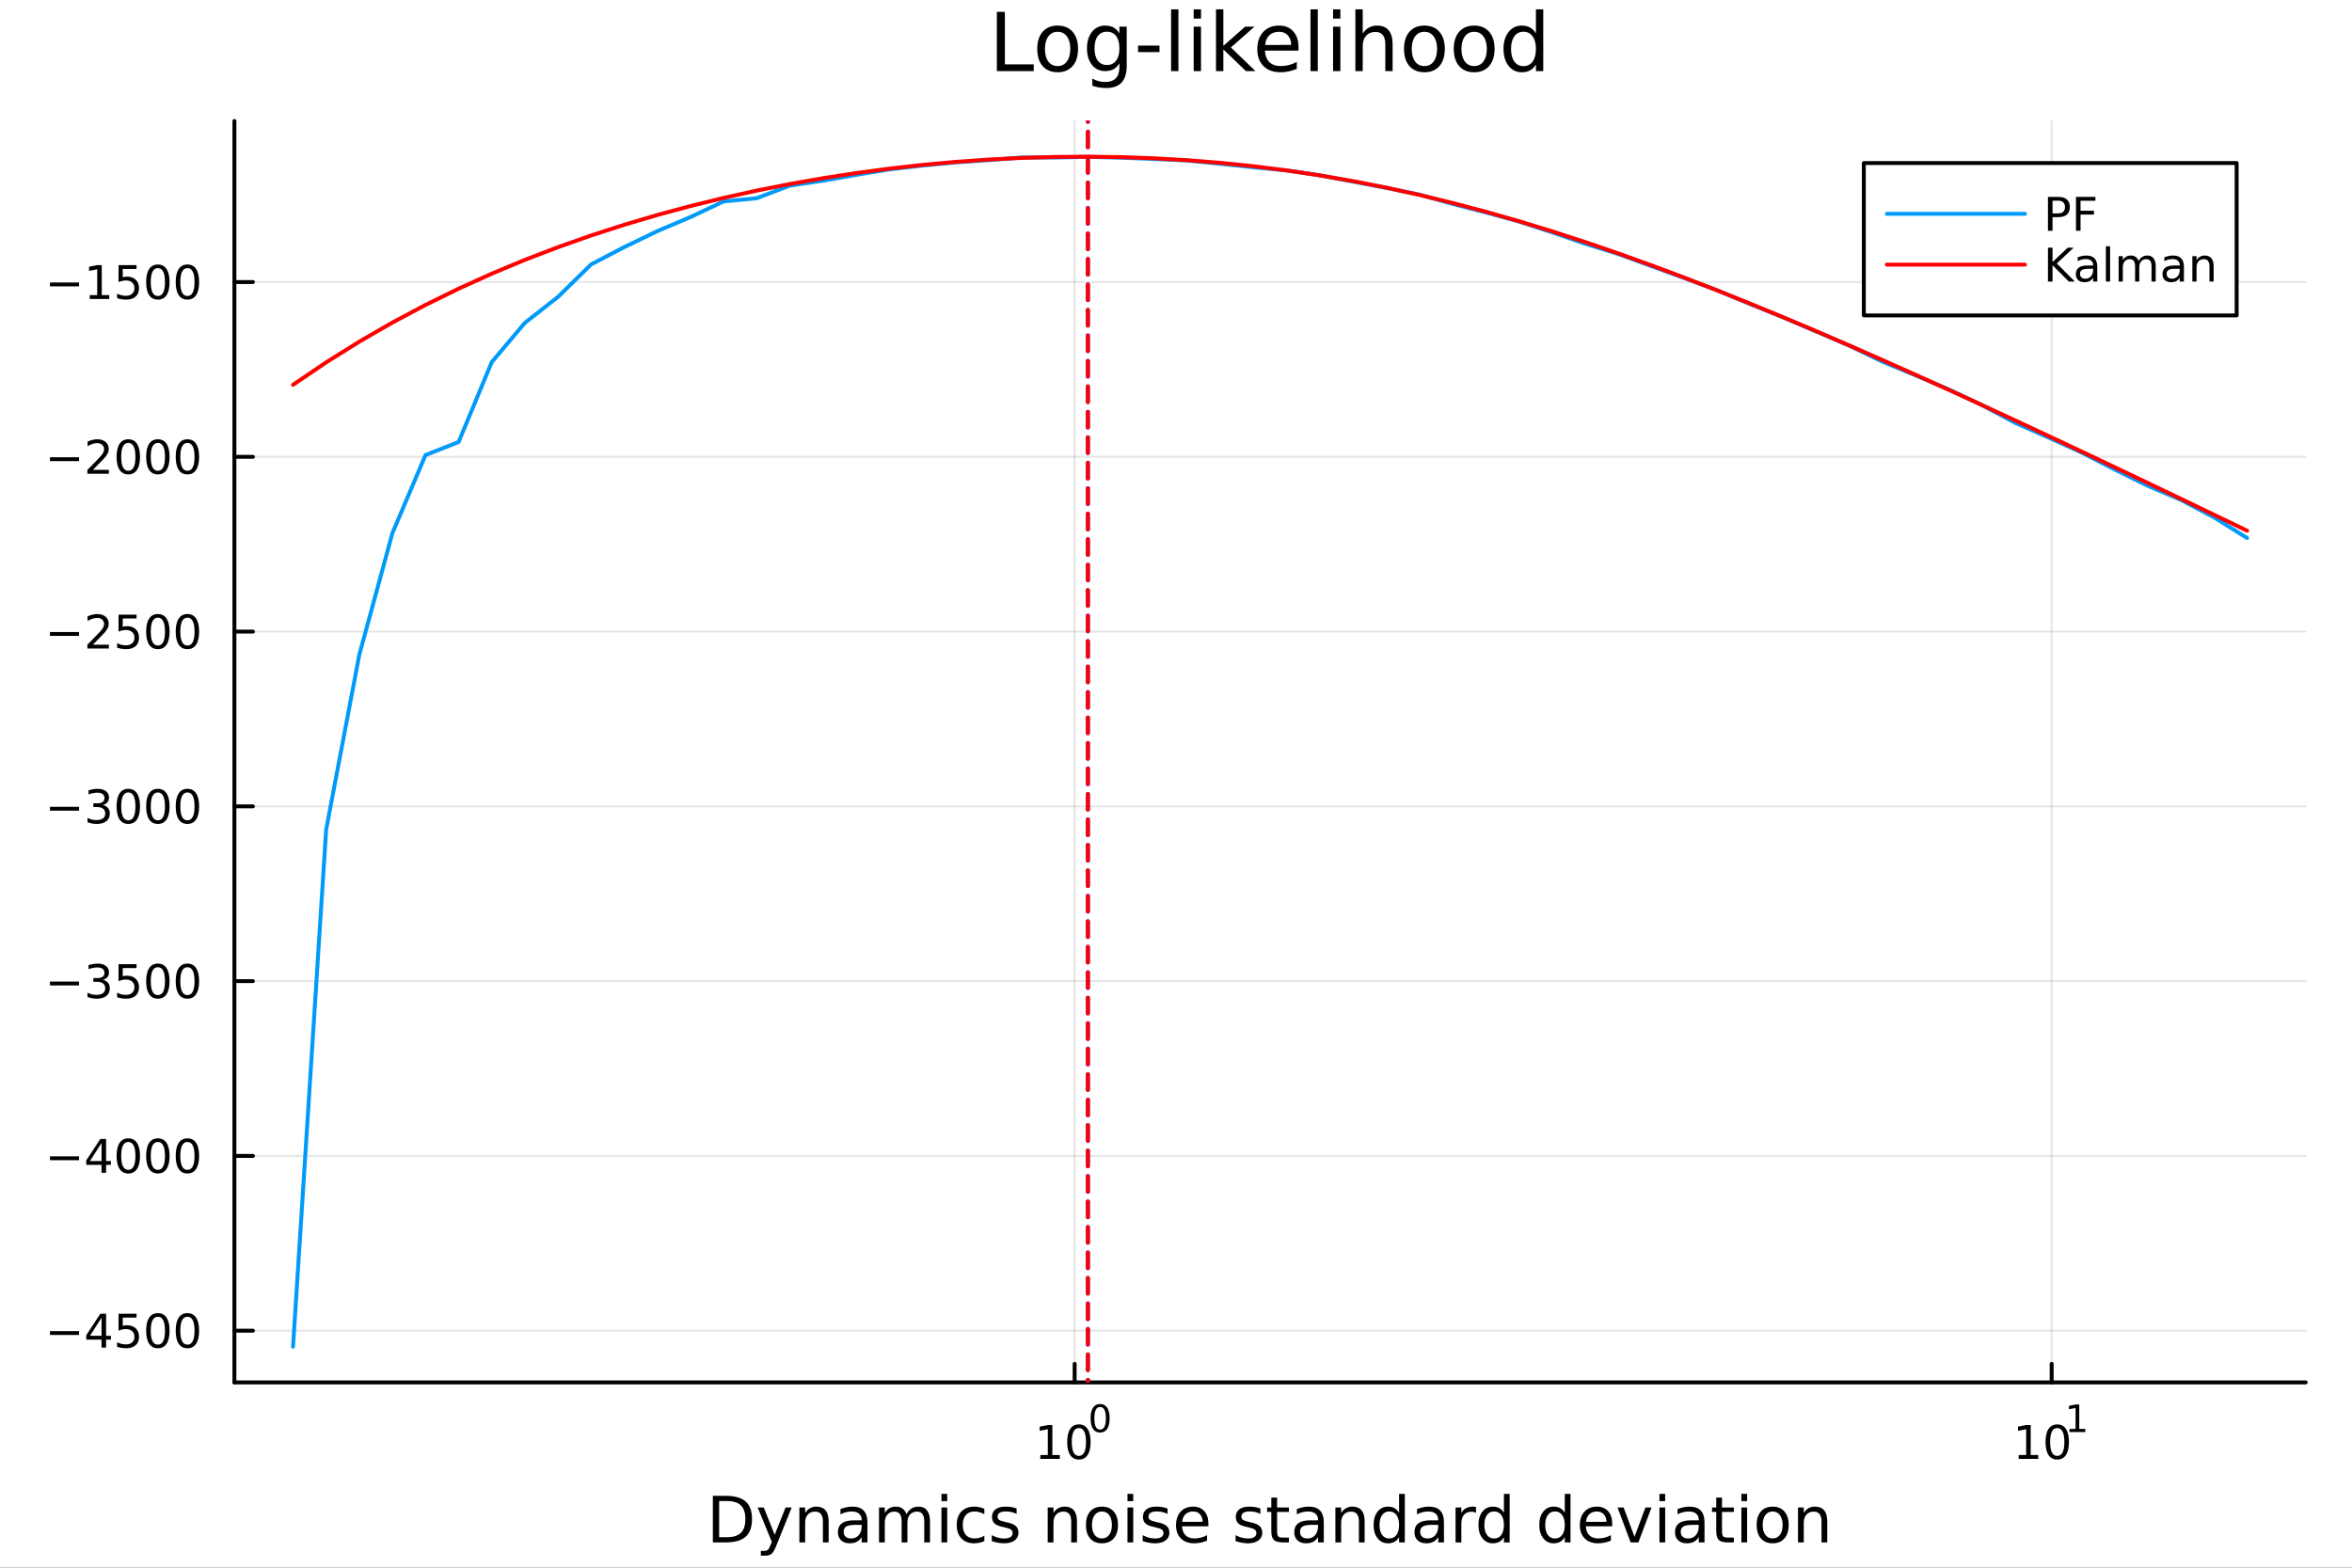 <?xml version="1.0" encoding="utf-8"?>
<svg xmlns="http://www.w3.org/2000/svg" xmlns:xlink="http://www.w3.org/1999/xlink" width="600" height="400" viewBox="0 0 2400 1600">
<rect x="0" y="0" width="2400" height="1600" fill="#333333" stroke="none"/>
<defs>
  <clipPath id="clip780">
    <rect x="0" y="0" width="2400" height="1600"/>
  </clipPath>
</defs>
<path clip-path="url(#clip780)" d="M0 1600 L2400 1600 L2400 0 L0 0  Z" fill="#ffffff" fill-rule="evenodd" fill-opacity="1"/>
<defs>
  <clipPath id="clip781">
    <rect x="480" y="0" width="1681" height="1600"/>
  </clipPath>
</defs>
<path clip-path="url(#clip780)" d="M239.19 1410.9 L2352.76 1410.9 L2352.76 123.472 L239.19 123.472  Z" fill="#ffffff" fill-rule="evenodd" fill-opacity="1"/>
<defs>
  <clipPath id="clip782">
    <rect x="239" y="123" width="2115" height="1288"/>
  </clipPath>
</defs>
<polyline clip-path="url(#clip782)" style="stroke:#000000; stroke-linecap:round; stroke-linejoin:round; stroke-width:2; stroke-opacity:0.1; fill:none" points="1096.58,1410.9 1096.58,123.472 "/>
<polyline clip-path="url(#clip782)" style="stroke:#000000; stroke-linecap:round; stroke-linejoin:round; stroke-width:2; stroke-opacity:0.1; fill:none" points="2093.55,1410.9 2093.55,123.472 "/>
<polyline clip-path="url(#clip782)" style="stroke:#000000; stroke-linecap:round; stroke-linejoin:round; stroke-width:2; stroke-opacity:0.1; fill:none" points="239.19,1358.1 2352.76,1358.1 "/>
<polyline clip-path="url(#clip782)" style="stroke:#000000; stroke-linecap:round; stroke-linejoin:round; stroke-width:2; stroke-opacity:0.1; fill:none" points="239.19,1179.73 2352.76,1179.73 "/>
<polyline clip-path="url(#clip782)" style="stroke:#000000; stroke-linecap:round; stroke-linejoin:round; stroke-width:2; stroke-opacity:0.1; fill:none" points="239.19,1001.35 2352.76,1001.35 "/>
<polyline clip-path="url(#clip782)" style="stroke:#000000; stroke-linecap:round; stroke-linejoin:round; stroke-width:2; stroke-opacity:0.1; fill:none" points="239.19,822.98 2352.76,822.98 "/>
<polyline clip-path="url(#clip782)" style="stroke:#000000; stroke-linecap:round; stroke-linejoin:round; stroke-width:2; stroke-opacity:0.1; fill:none" points="239.19,644.607 2352.76,644.607 "/>
<polyline clip-path="url(#clip782)" style="stroke:#000000; stroke-linecap:round; stroke-linejoin:round; stroke-width:2; stroke-opacity:0.1; fill:none" points="239.19,466.235 2352.76,466.235 "/>
<polyline clip-path="url(#clip782)" style="stroke:#000000; stroke-linecap:round; stroke-linejoin:round; stroke-width:2; stroke-opacity:0.1; fill:none" points="239.19,287.862 2352.76,287.862 "/>
<polyline clip-path="url(#clip780)" style="stroke:#000000; stroke-linecap:round; stroke-linejoin:round; stroke-width:4; stroke-opacity:1; fill:none" points="239.19,1410.9 2352.76,1410.9 "/>
<polyline clip-path="url(#clip780)" style="stroke:#000000; stroke-linecap:round; stroke-linejoin:round; stroke-width:4; stroke-opacity:1; fill:none" points="1096.58,1410.9 1096.58,1392 "/>
<polyline clip-path="url(#clip780)" style="stroke:#000000; stroke-linecap:round; stroke-linejoin:round; stroke-width:4; stroke-opacity:1; fill:none" points="2093.55,1410.9 2093.55,1392 "/>
<path clip-path="url(#clip780)" d="M1061.56 1485.02 L1069.2 1485.02 L1069.2 1458.66 L1060.89 1460.32 L1060.89 1456.06 L1069.16 1454.4 L1073.83 1454.4 L1073.83 1485.02 L1081.47 1485.02 L1081.47 1488.96 L1061.56 1488.96 L1061.56 1485.02 Z" fill="#000000" fill-rule="nonzero" fill-opacity="1" /><path clip-path="url(#clip780)" d="M1100.91 1457.48 Q1097.3 1457.48 1095.47 1461.04 Q1093.67 1464.58 1093.67 1471.71 Q1093.67 1478.82 1095.47 1482.38 Q1097.3 1485.92 1100.91 1485.92 Q1104.55 1485.92 1106.35 1482.38 Q1108.18 1478.82 1108.18 1471.71 Q1108.18 1464.58 1106.35 1461.04 Q1104.55 1457.48 1100.91 1457.48 M1100.91 1453.77 Q1106.72 1453.77 1109.78 1458.38 Q1112.86 1462.96 1112.86 1471.71 Q1112.86 1480.44 1109.78 1485.04 Q1106.72 1489.63 1100.91 1489.63 Q1095.1 1489.63 1092.03 1485.04 Q1088.97 1480.44 1088.97 1471.71 Q1088.97 1462.96 1092.03 1458.38 Q1095.1 1453.77 1100.91 1453.77 Z" fill="#000000" fill-rule="nonzero" fill-opacity="1" /><path clip-path="url(#clip780)" d="M1122.56 1435.97 Q1119.63 1435.97 1118.14 1438.86 Q1116.68 1441.74 1116.68 1447.53 Q1116.68 1453.31 1118.14 1456.2 Q1119.63 1459.08 1122.56 1459.08 Q1125.52 1459.08 1126.98 1456.2 Q1128.47 1453.31 1128.47 1447.53 Q1128.47 1441.74 1126.98 1438.86 Q1125.52 1435.97 1122.56 1435.97 M1122.56 1432.96 Q1127.28 1432.96 1129.77 1436.7 Q1132.27 1440.43 1132.27 1447.53 Q1132.27 1454.62 1129.77 1458.37 Q1127.28 1462.09 1122.56 1462.09 Q1117.84 1462.09 1115.34 1458.37 Q1112.86 1454.62 1112.86 1447.53 Q1112.86 1440.43 1115.34 1436.7 Q1117.84 1432.96 1122.56 1432.96 Z" fill="#000000" fill-rule="nonzero" fill-opacity="1" /><path clip-path="url(#clip780)" d="M2059.87 1485.02 L2067.51 1485.02 L2067.51 1458.66 L2059.2 1460.32 L2059.2 1456.06 L2067.47 1454.4 L2072.14 1454.4 L2072.14 1485.02 L2079.78 1485.02 L2079.78 1488.96 L2059.87 1488.96 L2059.87 1485.02 Z" fill="#000000" fill-rule="nonzero" fill-opacity="1" /><path clip-path="url(#clip780)" d="M2099.22 1457.48 Q2095.61 1457.48 2093.78 1461.04 Q2091.98 1464.58 2091.98 1471.71 Q2091.98 1478.82 2093.78 1482.38 Q2095.61 1485.92 2099.22 1485.92 Q2102.86 1485.92 2104.66 1482.38 Q2106.49 1478.82 2106.49 1471.71 Q2106.49 1464.58 2104.66 1461.04 Q2102.86 1457.48 2099.22 1457.48 M2099.22 1453.77 Q2105.03 1453.77 2108.09 1458.38 Q2111.17 1462.96 2111.17 1471.71 Q2111.17 1480.44 2108.09 1485.04 Q2105.03 1489.63 2099.22 1489.63 Q2093.41 1489.63 2090.34 1485.04 Q2087.28 1480.44 2087.28 1471.71 Q2087.28 1462.96 2090.34 1458.38 Q2093.41 1453.77 2099.22 1453.77 Z" fill="#000000" fill-rule="nonzero" fill-opacity="1" /><path clip-path="url(#clip780)" d="M2111.71 1458.35 L2117.92 1458.35 L2117.92 1436.93 L2111.17 1438.28 L2111.17 1434.82 L2117.88 1433.47 L2121.68 1433.47 L2121.68 1458.35 L2127.89 1458.35 L2127.89 1461.55 L2111.71 1461.55 L2111.71 1458.35 Z" fill="#000000" fill-rule="nonzero" fill-opacity="1" /><path clip-path="url(#clip780)" d="M733.834 1531.95 L733.834 1568.9 L741.6 1568.9 Q751.435 1568.9 755.986 1564.45 Q760.569 1559.99 760.569 1550.38 Q760.569 1540.83 755.986 1536.4 Q751.435 1531.95 741.6 1531.95 L733.834 1531.95 M727.404 1526.67 L740.613 1526.67 Q754.427 1526.67 760.888 1532.43 Q767.349 1538.16 767.349 1550.38 Q767.349 1562.66 760.856 1568.42 Q754.363 1574.19 740.613 1574.19 L727.404 1574.19 L727.404 1526.67 Z" fill="#000000" fill-rule="nonzero" fill-opacity="1" /><path clip-path="url(#clip780)" d="M792.175 1577.5 Q789.693 1583.86 787.337 1585.8 Q784.982 1587.74 781.035 1587.74 L776.356 1587.74 L776.356 1582.84 L779.794 1582.84 Q782.213 1582.84 783.55 1581.7 Q784.886 1580.55 786.51 1576.29 L787.56 1573.61 L773.142 1538.54 L779.348 1538.54 L790.488 1566.42 L801.628 1538.54 L807.835 1538.54 L792.175 1577.5 Z" fill="#000000" fill-rule="nonzero" fill-opacity="1" /><path clip-path="url(#clip780)" d="M845.552 1552.67 L845.552 1574.19 L839.695 1574.19 L839.695 1552.86 Q839.695 1547.8 837.722 1545.29 Q835.748 1542.77 831.802 1542.77 Q827.059 1542.77 824.322 1545.79 Q821.585 1548.82 821.585 1554.04 L821.585 1574.19 L815.696 1574.19 L815.696 1538.54 L821.585 1538.54 L821.585 1544.08 Q823.685 1540.86 826.518 1539.27 Q829.383 1537.68 833.107 1537.68 Q839.25 1537.68 842.401 1541.5 Q845.552 1545.29 845.552 1552.67 Z" fill="#000000" fill-rule="nonzero" fill-opacity="1" /><path clip-path="url(#clip780)" d="M873.433 1556.27 Q866.336 1556.27 863.598 1557.89 Q860.861 1559.51 860.861 1563.43 Q860.861 1566.55 862.898 1568.39 Q864.967 1570.21 868.5 1570.21 Q873.37 1570.21 876.298 1566.77 Q879.258 1563.3 879.258 1557.57 L879.258 1556.27 L873.433 1556.27 M885.115 1553.85 L885.115 1574.19 L879.258 1574.19 L879.258 1568.77 Q877.253 1572.02 874.261 1573.58 Q871.269 1575.11 866.94 1575.11 Q861.466 1575.11 858.219 1572.05 Q855.005 1568.97 855.005 1563.81 Q855.005 1557.79 859.015 1554.74 Q863.057 1551.68 871.046 1551.68 L879.258 1551.68 L879.258 1551.11 Q879.258 1547.07 876.584 1544.87 Q873.943 1542.64 869.137 1542.64 Q866.081 1542.64 863.185 1543.38 Q860.288 1544.11 857.615 1545.57 L857.615 1540.16 Q860.829 1538.92 863.853 1538.31 Q866.877 1537.68 869.741 1537.68 Q877.476 1537.68 881.295 1541.69 Q885.115 1545.7 885.115 1553.85 Z" fill="#000000" fill-rule="nonzero" fill-opacity="1" /><path clip-path="url(#clip780)" d="M924.932 1545.38 Q927.128 1541.43 930.184 1539.56 Q933.239 1537.68 937.377 1537.68 Q942.947 1537.68 945.971 1541.59 Q948.994 1545.48 948.994 1552.67 L948.994 1574.19 L943.106 1574.19 L943.106 1552.86 Q943.106 1547.74 941.292 1545.25 Q939.478 1542.77 935.754 1542.77 Q931.202 1542.77 928.56 1545.79 Q925.919 1548.82 925.919 1554.04 L925.919 1574.19 L920.03 1574.19 L920.03 1552.86 Q920.03 1547.7 918.216 1545.25 Q916.402 1542.77 912.614 1542.77 Q908.127 1542.77 905.485 1545.83 Q902.843 1548.85 902.843 1554.04 L902.843 1574.19 L896.955 1574.19 L896.955 1538.54 L902.843 1538.54 L902.843 1544.08 Q904.848 1540.8 907.649 1539.24 Q910.45 1537.68 914.301 1537.68 Q918.184 1537.68 920.89 1539.65 Q923.627 1541.62 924.932 1545.38 Z" fill="#000000" fill-rule="nonzero" fill-opacity="1" /><path clip-path="url(#clip780)" d="M960.675 1538.54 L966.532 1538.54 L966.532 1574.19 L960.675 1574.19 L960.675 1538.54 M960.675 1524.66 L966.532 1524.66 L966.532 1532.08 L960.675 1532.08 L960.675 1524.66 Z" fill="#000000" fill-rule="nonzero" fill-opacity="1" /><path clip-path="url(#clip780)" d="M1004.44 1539.91 L1004.44 1545.38 Q1001.96 1544.01 999.443 1543.34 Q996.96 1542.64 994.414 1542.64 Q988.716 1542.64 985.565 1546.27 Q982.414 1549.87 982.414 1556.39 Q982.414 1562.92 985.565 1566.55 Q988.716 1570.14 994.414 1570.14 Q996.96 1570.14 999.443 1569.47 Q1001.96 1568.77 1004.44 1567.41 L1004.44 1572.82 Q1001.99 1573.96 999.347 1574.54 Q996.737 1575.11 993.777 1575.11 Q985.725 1575.11 980.982 1570.05 Q976.24 1564.99 976.24 1556.39 Q976.24 1547.67 981.014 1542.68 Q985.82 1537.68 994.159 1537.68 Q996.865 1537.68 999.443 1538.25 Q1002.02 1538.79 1004.44 1539.91 Z" fill="#000000" fill-rule="nonzero" fill-opacity="1" /><path clip-path="url(#clip780)" d="M1037.35 1539.59 L1037.35 1545.13 Q1034.87 1543.85 1032.19 1543.22 Q1029.52 1542.58 1026.66 1542.58 Q1022.3 1542.58 1020.1 1543.92 Q1017.93 1545.25 1017.93 1547.93 Q1017.93 1549.96 1019.49 1551.14 Q1021.05 1552.29 1025.76 1553.34 L1027.77 1553.78 Q1034.01 1555.12 1036.62 1557.57 Q1039.26 1559.99 1039.26 1564.35 Q1039.26 1569.32 1035.31 1572.21 Q1031.4 1575.11 1024.52 1575.11 Q1021.66 1575.11 1018.54 1574.54 Q1015.45 1573.99 1012.01 1572.88 L1012.01 1566.83 Q1015.26 1568.52 1018.41 1569.38 Q1021.56 1570.21 1024.65 1570.21 Q1028.79 1570.21 1031.02 1568.81 Q1033.24 1567.37 1033.24 1564.8 Q1033.24 1562.41 1031.62 1561.14 Q1030.03 1559.86 1024.59 1558.68 L1022.55 1558.21 Q1017.11 1557.06 1014.69 1554.71 Q1012.27 1552.32 1012.27 1548.18 Q1012.27 1543.15 1015.83 1540.42 Q1019.4 1537.68 1025.96 1537.68 Q1029.2 1537.68 1032.07 1538.16 Q1034.93 1538.63 1037.35 1539.59 Z" fill="#000000" fill-rule="nonzero" fill-opacity="1" /><path clip-path="url(#clip780)" d="M1098.94 1552.67 L1098.94 1574.19 L1093.08 1574.19 L1093.08 1552.86 Q1093.08 1547.8 1091.11 1545.29 Q1089.14 1542.77 1085.19 1542.77 Q1080.45 1542.77 1077.71 1545.79 Q1074.97 1548.82 1074.97 1554.04 L1074.97 1574.19 L1069.08 1574.19 L1069.08 1538.54 L1074.97 1538.54 L1074.97 1544.08 Q1077.07 1540.86 1079.91 1539.27 Q1082.77 1537.68 1086.49 1537.68 Q1092.64 1537.68 1095.79 1541.5 Q1098.94 1545.29 1098.94 1552.67 Z" fill="#000000" fill-rule="nonzero" fill-opacity="1" /><path clip-path="url(#clip780)" d="M1124.43 1542.64 Q1119.72 1542.64 1116.99 1546.34 Q1114.25 1550 1114.25 1556.39 Q1114.25 1562.79 1116.95 1566.48 Q1119.69 1570.14 1124.43 1570.14 Q1129.11 1570.14 1131.85 1566.45 Q1134.59 1562.76 1134.59 1556.39 Q1134.59 1550.06 1131.85 1546.37 Q1129.11 1542.64 1124.43 1542.64 M1124.43 1537.68 Q1132.07 1537.68 1136.43 1542.64 Q1140.79 1547.61 1140.79 1556.39 Q1140.79 1565.15 1136.43 1570.14 Q1132.07 1575.11 1124.43 1575.11 Q1116.76 1575.11 1112.4 1570.14 Q1108.07 1565.15 1108.07 1556.39 Q1108.07 1547.61 1112.4 1542.64 Q1116.76 1537.68 1124.43 1537.68 Z" fill="#000000" fill-rule="nonzero" fill-opacity="1" /><path clip-path="url(#clip780)" d="M1150.5 1538.54 L1156.36 1538.54 L1156.36 1574.19 L1150.5 1574.19 L1150.5 1538.54 M1150.5 1524.66 L1156.36 1524.66 L1156.36 1532.08 L1150.5 1532.08 L1150.5 1524.66 Z" fill="#000000" fill-rule="nonzero" fill-opacity="1" /><path clip-path="url(#clip780)" d="M1191.34 1539.59 L1191.34 1545.13 Q1188.85 1543.85 1186.18 1543.22 Q1183.51 1542.58 1180.64 1542.58 Q1176.28 1542.58 1174.09 1543.92 Q1171.92 1545.25 1171.92 1547.93 Q1171.92 1549.96 1173.48 1551.14 Q1175.04 1552.29 1179.75 1553.34 L1181.76 1553.78 Q1187.99 1555.12 1190.6 1557.57 Q1193.25 1559.99 1193.25 1564.35 Q1193.25 1569.32 1189.3 1572.21 Q1185.38 1575.11 1178.51 1575.11 Q1175.65 1575.11 1172.53 1574.54 Q1169.44 1573.99 1166 1572.88 L1166 1566.83 Q1169.25 1568.52 1172.4 1569.38 Q1175.55 1570.21 1178.64 1570.21 Q1182.77 1570.21 1185 1568.81 Q1187.23 1567.37 1187.23 1564.8 Q1187.23 1562.41 1185.61 1561.14 Q1184.02 1559.86 1178.57 1558.68 L1176.54 1558.21 Q1171.09 1557.06 1168.67 1554.71 Q1166.26 1552.32 1166.26 1548.18 Q1166.26 1543.15 1169.82 1540.42 Q1173.39 1537.68 1179.94 1537.68 Q1183.19 1537.68 1186.05 1538.16 Q1188.92 1538.63 1191.34 1539.59 Z" fill="#000000" fill-rule="nonzero" fill-opacity="1" /><path clip-path="url(#clip780)" d="M1233.06 1554.9 L1233.06 1557.76 L1206.14 1557.76 Q1206.52 1563.81 1209.77 1566.99 Q1213.04 1570.14 1218.87 1570.14 Q1222.24 1570.14 1225.39 1569.32 Q1228.58 1568.49 1231.7 1566.83 L1231.7 1572.37 Q1228.54 1573.71 1225.23 1574.41 Q1221.92 1575.11 1218.52 1575.11 Q1209.99 1575.11 1204.99 1570.14 Q1200.03 1565.18 1200.03 1556.71 Q1200.03 1547.96 1204.74 1542.83 Q1209.48 1537.68 1217.5 1537.68 Q1224.69 1537.68 1228.86 1542.33 Q1233.06 1546.94 1233.06 1554.9 M1227.21 1553.18 Q1227.14 1548.37 1224.5 1545.51 Q1221.89 1542.64 1217.56 1542.64 Q1212.66 1542.64 1209.7 1545.41 Q1206.77 1548.18 1206.33 1553.21 L1227.21 1553.18 Z" fill="#000000" fill-rule="nonzero" fill-opacity="1" /><path clip-path="url(#clip780)" d="M1286.12 1539.59 L1286.12 1545.13 Q1283.64 1543.85 1280.97 1543.22 Q1278.29 1542.58 1275.43 1542.58 Q1271.07 1542.58 1268.87 1543.92 Q1266.71 1545.25 1266.71 1547.93 Q1266.71 1549.96 1268.27 1551.14 Q1269.83 1552.29 1274.54 1553.34 L1276.54 1553.78 Q1282.78 1555.12 1285.39 1557.57 Q1288.03 1559.99 1288.03 1564.35 Q1288.03 1569.32 1284.09 1572.21 Q1280.17 1575.11 1273.3 1575.11 Q1270.43 1575.11 1267.31 1574.54 Q1264.22 1573.99 1260.79 1572.88 L1260.79 1566.83 Q1264.03 1568.52 1267.18 1569.38 Q1270.34 1570.21 1273.42 1570.21 Q1277.56 1570.21 1279.79 1568.81 Q1282.02 1567.37 1282.02 1564.8 Q1282.02 1562.41 1280.39 1561.14 Q1278.8 1559.86 1273.36 1558.68 L1271.32 1558.21 Q1265.88 1557.06 1263.46 1554.71 Q1261.04 1552.32 1261.04 1548.18 Q1261.04 1543.15 1264.61 1540.42 Q1268.17 1537.68 1274.73 1537.68 Q1277.97 1537.68 1280.84 1538.16 Q1283.7 1538.63 1286.12 1539.59 Z" fill="#000000" fill-rule="nonzero" fill-opacity="1" /><path clip-path="url(#clip780)" d="M1303.15 1528.42 L1303.15 1538.54 L1315.21 1538.54 L1315.21 1543.09 L1303.15 1543.09 L1303.15 1562.44 Q1303.15 1566.8 1304.33 1568.04 Q1305.54 1569.28 1309.2 1569.28 L1315.21 1569.28 L1315.21 1574.19 L1309.2 1574.19 Q1302.42 1574.19 1299.84 1571.67 Q1297.26 1569.12 1297.26 1562.44 L1297.26 1543.09 L1292.97 1543.09 L1292.97 1538.54 L1297.26 1538.54 L1297.26 1528.42 L1303.15 1528.42 Z" fill="#000000" fill-rule="nonzero" fill-opacity="1" /><path clip-path="url(#clip780)" d="M1339.12 1556.27 Q1332.02 1556.27 1329.28 1557.89 Q1326.54 1559.51 1326.54 1563.43 Q1326.54 1566.55 1328.58 1568.39 Q1330.65 1570.21 1334.18 1570.21 Q1339.05 1570.21 1341.98 1566.77 Q1344.94 1563.3 1344.94 1557.57 L1344.94 1556.27 L1339.12 1556.27 M1350.8 1553.85 L1350.8 1574.19 L1344.94 1574.19 L1344.94 1568.77 Q1342.94 1572.02 1339.94 1573.58 Q1336.95 1575.11 1332.62 1575.11 Q1327.15 1575.11 1323.9 1572.05 Q1320.69 1568.97 1320.69 1563.81 Q1320.69 1557.79 1324.7 1554.74 Q1328.74 1551.68 1336.73 1551.68 L1344.94 1551.68 L1344.94 1551.11 Q1344.94 1547.07 1342.27 1544.87 Q1339.63 1542.64 1334.82 1542.64 Q1331.76 1542.64 1328.87 1543.38 Q1325.97 1544.11 1323.3 1545.57 L1323.3 1540.16 Q1326.51 1538.92 1329.54 1538.31 Q1332.56 1537.68 1335.42 1537.68 Q1343.16 1537.68 1346.98 1541.69 Q1350.8 1545.7 1350.8 1553.85 Z" fill="#000000" fill-rule="nonzero" fill-opacity="1" /><path clip-path="url(#clip780)" d="M1392.49 1552.67 L1392.49 1574.19 L1386.64 1574.19 L1386.64 1552.86 Q1386.64 1547.8 1384.66 1545.29 Q1382.69 1542.77 1378.74 1542.77 Q1374 1542.77 1371.26 1545.79 Q1368.53 1548.82 1368.53 1554.04 L1368.53 1574.19 L1362.64 1574.19 L1362.64 1538.54 L1368.53 1538.54 L1368.53 1544.08 Q1370.63 1540.86 1373.46 1539.27 Q1376.32 1537.68 1380.05 1537.68 Q1386.19 1537.68 1389.34 1541.5 Q1392.49 1545.29 1392.49 1552.67 Z" fill="#000000" fill-rule="nonzero" fill-opacity="1" /><path clip-path="url(#clip780)" d="M1427.63 1543.95 L1427.63 1524.66 L1433.49 1524.66 L1433.49 1574.19 L1427.63 1574.19 L1427.63 1568.84 Q1425.79 1572.02 1422.95 1573.58 Q1420.15 1575.11 1416.21 1575.11 Q1409.74 1575.11 1405.67 1569.95 Q1401.63 1564.8 1401.63 1556.39 Q1401.63 1547.99 1405.67 1542.83 Q1409.74 1537.68 1416.21 1537.68 Q1420.15 1537.68 1422.95 1539.24 Q1425.79 1540.77 1427.63 1543.95 M1407.68 1556.39 Q1407.68 1562.85 1410.32 1566.55 Q1412.99 1570.21 1417.64 1570.21 Q1422.28 1570.21 1424.96 1566.55 Q1427.63 1562.85 1427.63 1556.39 Q1427.63 1549.93 1424.96 1546.27 Q1422.28 1542.58 1417.64 1542.58 Q1412.99 1542.58 1410.32 1546.27 Q1407.68 1549.93 1407.68 1556.39 Z" fill="#000000" fill-rule="nonzero" fill-opacity="1" /><path clip-path="url(#clip780)" d="M1461.75 1556.27 Q1454.65 1556.27 1451.92 1557.89 Q1449.18 1559.51 1449.18 1563.43 Q1449.18 1566.55 1451.22 1568.39 Q1453.29 1570.21 1456.82 1570.21 Q1461.69 1570.21 1464.62 1566.77 Q1467.58 1563.3 1467.58 1557.57 L1467.58 1556.27 L1461.75 1556.27 M1473.43 1553.85 L1473.43 1574.19 L1467.58 1574.19 L1467.58 1568.77 Q1465.57 1572.02 1462.58 1573.58 Q1459.59 1575.11 1455.26 1575.11 Q1449.78 1575.11 1446.54 1572.05 Q1443.32 1568.97 1443.32 1563.81 Q1443.32 1557.79 1447.33 1554.74 Q1451.38 1551.68 1459.36 1551.68 L1467.58 1551.68 L1467.58 1551.11 Q1467.58 1547.07 1464.9 1544.87 Q1462.26 1542.64 1457.46 1542.64 Q1454.4 1542.64 1451.5 1543.38 Q1448.61 1544.11 1445.93 1545.57 L1445.93 1540.16 Q1449.15 1538.92 1452.17 1538.31 Q1455.2 1537.68 1458.06 1537.68 Q1465.79 1537.68 1469.61 1541.69 Q1473.43 1545.7 1473.43 1553.85 Z" fill="#000000" fill-rule="nonzero" fill-opacity="1" /><path clip-path="url(#clip780)" d="M1506.15 1544.01 Q1505.17 1543.44 1503.99 1543.18 Q1502.84 1542.9 1501.44 1542.9 Q1496.48 1542.9 1493.8 1546.14 Q1491.16 1549.36 1491.16 1555.41 L1491.16 1574.19 L1485.27 1574.19 L1485.27 1538.54 L1491.16 1538.54 L1491.16 1544.08 Q1493.01 1540.83 1495.97 1539.27 Q1498.93 1537.68 1503.16 1537.68 Q1503.77 1537.68 1504.5 1537.77 Q1505.23 1537.84 1506.12 1538 L1506.15 1544.01 Z" fill="#000000" fill-rule="nonzero" fill-opacity="1" /><path clip-path="url(#clip780)" d="M1534.61 1543.95 L1534.61 1524.66 L1540.46 1524.66 L1540.46 1574.19 L1534.61 1574.19 L1534.61 1568.84 Q1532.76 1572.02 1529.93 1573.58 Q1527.13 1575.11 1523.18 1575.11 Q1516.72 1575.11 1512.65 1569.95 Q1508.6 1564.8 1508.6 1556.39 Q1508.6 1547.99 1512.65 1542.83 Q1516.72 1537.68 1523.18 1537.68 Q1527.13 1537.68 1529.93 1539.24 Q1532.76 1540.77 1534.61 1543.95 M1514.65 1556.39 Q1514.65 1562.85 1517.29 1566.55 Q1519.97 1570.21 1524.61 1570.21 Q1529.26 1570.21 1531.93 1566.55 Q1534.61 1562.85 1534.61 1556.39 Q1534.61 1549.93 1531.93 1546.27 Q1529.26 1542.58 1524.61 1542.58 Q1519.97 1542.58 1517.29 1546.27 Q1514.65 1549.93 1514.65 1556.39 Z" fill="#000000" fill-rule="nonzero" fill-opacity="1" /><path clip-path="url(#clip780)" d="M1596.71 1543.95 L1596.71 1524.66 L1602.56 1524.66 L1602.56 1574.19 L1596.71 1574.19 L1596.71 1568.84 Q1594.86 1572.02 1592.03 1573.58 Q1589.23 1575.11 1585.28 1575.11 Q1578.82 1575.11 1574.74 1569.95 Q1570.7 1564.8 1570.7 1556.39 Q1570.7 1547.99 1574.74 1542.83 Q1578.82 1537.68 1585.28 1537.68 Q1589.23 1537.68 1592.03 1539.24 Q1594.86 1540.77 1596.71 1543.95 M1576.75 1556.39 Q1576.75 1562.85 1579.39 1566.55 Q1582.06 1570.21 1586.71 1570.21 Q1591.36 1570.21 1594.03 1566.55 Q1596.71 1562.85 1596.71 1556.39 Q1596.71 1549.93 1594.03 1546.27 Q1591.36 1542.58 1586.71 1542.58 Q1582.06 1542.58 1579.39 1546.27 Q1576.75 1549.93 1576.75 1556.39 Z" fill="#000000" fill-rule="nonzero" fill-opacity="1" /><path clip-path="url(#clip780)" d="M1645.12 1554.9 L1645.12 1557.76 L1618.19 1557.76 Q1618.57 1563.81 1621.82 1566.99 Q1625.1 1570.14 1630.92 1570.14 Q1634.29 1570.14 1637.45 1569.32 Q1640.63 1568.49 1643.75 1566.83 L1643.75 1572.37 Q1640.6 1573.71 1637.29 1574.41 Q1633.98 1575.11 1630.57 1575.11 Q1622.04 1575.11 1617.04 1570.14 Q1612.08 1565.18 1612.08 1556.71 Q1612.08 1547.96 1616.79 1542.83 Q1621.53 1537.68 1629.55 1537.68 Q1636.75 1537.68 1640.91 1542.33 Q1645.12 1546.94 1645.12 1554.9 M1639.26 1553.18 Q1639.2 1548.37 1636.55 1545.51 Q1633.94 1542.64 1629.62 1542.64 Q1624.71 1542.64 1621.75 1545.41 Q1618.83 1548.18 1618.38 1553.21 L1639.26 1553.18 Z" fill="#000000" fill-rule="nonzero" fill-opacity="1" /><path clip-path="url(#clip780)" d="M1650.53 1538.54 L1656.73 1538.54 L1667.87 1568.46 L1679.01 1538.54 L1685.22 1538.54 L1671.85 1574.19 L1663.9 1574.19 L1650.53 1538.54 Z" fill="#000000" fill-rule="nonzero" fill-opacity="1" /><path clip-path="url(#clip780)" d="M1693.3 1538.54 L1699.16 1538.54 L1699.16 1574.19 L1693.3 1574.19 L1693.3 1538.54 M1693.3 1524.66 L1699.16 1524.66 L1699.16 1532.08 L1693.3 1532.08 L1693.3 1524.66 Z" fill="#000000" fill-rule="nonzero" fill-opacity="1" /><path clip-path="url(#clip780)" d="M1727.62 1556.27 Q1720.52 1556.27 1717.78 1557.89 Q1715.04 1559.51 1715.04 1563.43 Q1715.04 1566.55 1717.08 1568.39 Q1719.15 1570.21 1722.68 1570.21 Q1727.55 1570.21 1730.48 1566.77 Q1733.44 1563.3 1733.44 1557.57 L1733.44 1556.27 L1727.62 1556.27 M1739.3 1553.85 L1739.3 1574.19 L1733.44 1574.19 L1733.44 1568.77 Q1731.44 1572.02 1728.44 1573.58 Q1725.45 1575.11 1721.12 1575.11 Q1715.65 1575.11 1712.4 1572.05 Q1709.19 1568.97 1709.19 1563.81 Q1709.19 1557.79 1713.2 1554.74 Q1717.24 1551.68 1725.23 1551.68 L1733.44 1551.68 L1733.44 1551.11 Q1733.44 1547.07 1730.77 1544.87 Q1728.13 1542.64 1723.32 1542.64 Q1720.26 1542.64 1717.37 1543.38 Q1714.47 1544.11 1711.8 1545.57 L1711.8 1540.16 Q1715.01 1538.92 1718.04 1538.31 Q1721.06 1537.68 1723.92 1537.68 Q1731.66 1537.68 1735.48 1541.69 Q1739.3 1545.7 1739.3 1553.85 Z" fill="#000000" fill-rule="nonzero" fill-opacity="1" /><path clip-path="url(#clip780)" d="M1757.15 1528.42 L1757.15 1538.54 L1769.22 1538.54 L1769.22 1543.09 L1757.15 1543.09 L1757.15 1562.44 Q1757.15 1566.8 1758.33 1568.04 Q1759.54 1569.28 1763.2 1569.28 L1769.22 1569.28 L1769.22 1574.19 L1763.2 1574.19 Q1756.42 1574.19 1753.84 1571.67 Q1751.26 1569.12 1751.26 1562.44 L1751.26 1543.09 L1746.97 1543.09 L1746.97 1538.54 L1751.26 1538.54 L1751.26 1528.42 L1757.15 1528.42 Z" fill="#000000" fill-rule="nonzero" fill-opacity="1" /><path clip-path="url(#clip780)" d="M1776.92 1538.54 L1782.77 1538.54 L1782.77 1574.19 L1776.92 1574.19 L1776.92 1538.54 M1776.92 1524.66 L1782.77 1524.66 L1782.77 1532.08 L1776.92 1532.08 L1776.92 1524.66 Z" fill="#000000" fill-rule="nonzero" fill-opacity="1" /><path clip-path="url(#clip780)" d="M1808.84 1542.64 Q1804.13 1542.64 1801.39 1546.34 Q1798.66 1550 1798.66 1556.39 Q1798.66 1562.79 1801.36 1566.48 Q1804.1 1570.14 1808.84 1570.14 Q1813.52 1570.14 1816.26 1566.45 Q1819 1562.76 1819 1556.39 Q1819 1550.06 1816.26 1546.37 Q1813.52 1542.64 1808.84 1542.64 M1808.84 1537.68 Q1816.48 1537.68 1820.84 1542.64 Q1825.2 1547.61 1825.2 1556.39 Q1825.2 1565.15 1820.84 1570.14 Q1816.48 1575.11 1808.84 1575.11 Q1801.17 1575.11 1796.81 1570.14 Q1792.48 1565.15 1792.48 1556.39 Q1792.48 1547.61 1796.81 1542.64 Q1801.17 1537.68 1808.84 1537.68 Z" fill="#000000" fill-rule="nonzero" fill-opacity="1" /><path clip-path="url(#clip780)" d="M1864.54 1552.67 L1864.54 1574.19 L1858.69 1574.19 L1858.69 1552.86 Q1858.69 1547.8 1856.71 1545.29 Q1854.74 1542.77 1850.79 1542.77 Q1846.05 1542.77 1843.31 1545.79 Q1840.58 1548.82 1840.58 1554.04 L1840.58 1574.19 L1834.69 1574.19 L1834.69 1538.54 L1840.58 1538.54 L1840.58 1544.08 Q1842.68 1540.86 1845.51 1539.27 Q1848.37 1537.68 1852.1 1537.68 Q1858.24 1537.68 1861.39 1541.5 Q1864.54 1545.29 1864.54 1552.67 Z" fill="#000000" fill-rule="nonzero" fill-opacity="1" /><polyline clip-path="url(#clip780)" style="stroke:#000000; stroke-linecap:round; stroke-linejoin:round; stroke-width:4; stroke-opacity:1; fill:none" points="239.19,1410.9 239.19,123.472 "/>
<polyline clip-path="url(#clip780)" style="stroke:#000000; stroke-linecap:round; stroke-linejoin:round; stroke-width:4; stroke-opacity:1; fill:none" points="239.19,1358.1 258.088,1358.1 "/>
<polyline clip-path="url(#clip780)" style="stroke:#000000; stroke-linecap:round; stroke-linejoin:round; stroke-width:4; stroke-opacity:1; fill:none" points="239.19,1179.73 258.088,1179.73 "/>
<polyline clip-path="url(#clip780)" style="stroke:#000000; stroke-linecap:round; stroke-linejoin:round; stroke-width:4; stroke-opacity:1; fill:none" points="239.19,1001.35 258.088,1001.35 "/>
<polyline clip-path="url(#clip780)" style="stroke:#000000; stroke-linecap:round; stroke-linejoin:round; stroke-width:4; stroke-opacity:1; fill:none" points="239.19,822.98 258.088,822.98 "/>
<polyline clip-path="url(#clip780)" style="stroke:#000000; stroke-linecap:round; stroke-linejoin:round; stroke-width:4; stroke-opacity:1; fill:none" points="239.19,644.607 258.088,644.607 "/>
<polyline clip-path="url(#clip780)" style="stroke:#000000; stroke-linecap:round; stroke-linejoin:round; stroke-width:4; stroke-opacity:1; fill:none" points="239.19,466.235 258.088,466.235 "/>
<polyline clip-path="url(#clip780)" style="stroke:#000000; stroke-linecap:round; stroke-linejoin:round; stroke-width:4; stroke-opacity:1; fill:none" points="239.19,287.862 258.088,287.862 "/>
<path clip-path="url(#clip780)" d="M50.992 1358.55 L80.668 1358.55 L80.668 1362.48 L50.992 1362.48 L50.992 1358.55 Z" fill="#000000" fill-rule="nonzero" fill-opacity="1" /><path clip-path="url(#clip780)" d="M103.608 1344.89 L91.802 1363.34 L103.608 1363.34 L103.608 1344.89 M102.381 1340.82 L108.26 1340.82 L108.26 1363.34 L113.191 1363.34 L113.191 1367.23 L108.26 1367.23 L108.26 1375.38 L103.608 1375.38 L103.608 1367.23 L88.006 1367.23 L88.006 1362.72 L102.381 1340.82 Z" fill="#000000" fill-rule="nonzero" fill-opacity="1" /><path clip-path="url(#clip780)" d="M120.969 1340.82 L139.325 1340.82 L139.325 1344.75 L125.251 1344.75 L125.251 1353.23 Q126.27 1352.88 127.288 1352.72 Q128.307 1352.53 129.325 1352.53 Q135.112 1352.53 138.492 1355.7 Q141.871 1358.87 141.871 1364.29 Q141.871 1369.87 138.399 1372.97 Q134.927 1376.05 128.607 1376.05 Q126.432 1376.05 124.163 1375.68 Q121.918 1375.31 119.51 1374.57 L119.51 1369.87 Q121.594 1371 123.816 1371.56 Q126.038 1372.11 128.515 1372.11 Q132.519 1372.11 134.857 1370.01 Q137.195 1367.9 137.195 1364.29 Q137.195 1360.68 134.857 1358.57 Q132.519 1356.47 128.515 1356.47 Q126.64 1356.47 124.765 1356.88 Q122.913 1357.3 120.969 1358.18 L120.969 1340.82 Z" fill="#000000" fill-rule="nonzero" fill-opacity="1" /><path clip-path="url(#clip780)" d="M161.084 1343.9 Q157.473 1343.9 155.644 1347.46 Q153.839 1351 153.839 1358.13 Q153.839 1365.24 155.644 1368.8 Q157.473 1372.35 161.084 1372.35 Q164.718 1372.35 166.524 1368.8 Q168.353 1365.24 168.353 1358.13 Q168.353 1351 166.524 1347.46 Q164.718 1343.9 161.084 1343.9 M161.084 1340.19 Q166.894 1340.19 169.95 1344.8 Q173.029 1349.38 173.029 1358.13 Q173.029 1366.86 169.95 1371.47 Q166.894 1376.05 161.084 1376.05 Q155.274 1376.05 152.195 1371.47 Q149.14 1366.86 149.14 1358.13 Q149.14 1349.38 152.195 1344.8 Q155.274 1340.19 161.084 1340.19 Z" fill="#000000" fill-rule="nonzero" fill-opacity="1" /><path clip-path="url(#clip780)" d="M191.246 1343.9 Q187.635 1343.9 185.806 1347.46 Q184.001 1351 184.001 1358.13 Q184.001 1365.24 185.806 1368.8 Q187.635 1372.35 191.246 1372.35 Q194.88 1372.35 196.686 1368.8 Q198.514 1365.24 198.514 1358.13 Q198.514 1351 196.686 1347.46 Q194.88 1343.9 191.246 1343.9 M191.246 1340.19 Q197.056 1340.19 200.112 1344.8 Q203.19 1349.38 203.19 1358.13 Q203.19 1366.86 200.112 1371.47 Q197.056 1376.05 191.246 1376.05 Q185.436 1376.05 182.357 1371.47 Q179.302 1366.86 179.302 1358.13 Q179.302 1349.38 182.357 1344.8 Q185.436 1340.19 191.246 1340.19 Z" fill="#000000" fill-rule="nonzero" fill-opacity="1" /><path clip-path="url(#clip780)" d="M50.992 1180.18 L80.668 1180.18 L80.668 1184.11 L50.992 1184.11 L50.992 1180.18 Z" fill="#000000" fill-rule="nonzero" fill-opacity="1" /><path clip-path="url(#clip780)" d="M103.608 1166.52 L91.802 1184.97 L103.608 1184.97 L103.608 1166.52 M102.381 1162.45 L108.26 1162.45 L108.26 1184.97 L113.191 1184.97 L113.191 1188.86 L108.26 1188.86 L108.26 1197.01 L103.608 1197.01 L103.608 1188.86 L88.006 1188.86 L88.006 1184.34 L102.381 1162.45 Z" fill="#000000" fill-rule="nonzero" fill-opacity="1" /><path clip-path="url(#clip780)" d="M130.922 1165.52 Q127.311 1165.52 125.482 1169.09 Q123.677 1172.63 123.677 1179.76 Q123.677 1186.87 125.482 1190.43 Q127.311 1193.97 130.922 1193.97 Q134.556 1193.97 136.362 1190.43 Q138.191 1186.87 138.191 1179.76 Q138.191 1172.63 136.362 1169.09 Q134.556 1165.52 130.922 1165.52 M130.922 1161.82 Q136.732 1161.82 139.788 1166.43 Q142.867 1171.01 142.867 1179.76 Q142.867 1188.49 139.788 1193.09 Q136.732 1197.68 130.922 1197.68 Q125.112 1197.68 122.033 1193.09 Q118.978 1188.49 118.978 1179.76 Q118.978 1171.01 122.033 1166.43 Q125.112 1161.82 130.922 1161.82 Z" fill="#000000" fill-rule="nonzero" fill-opacity="1" /><path clip-path="url(#clip780)" d="M161.084 1165.52 Q157.473 1165.52 155.644 1169.09 Q153.839 1172.63 153.839 1179.76 Q153.839 1186.87 155.644 1190.43 Q157.473 1193.97 161.084 1193.97 Q164.718 1193.97 166.524 1190.43 Q168.353 1186.87 168.353 1179.76 Q168.353 1172.63 166.524 1169.09 Q164.718 1165.52 161.084 1165.52 M161.084 1161.82 Q166.894 1161.82 169.95 1166.43 Q173.029 1171.01 173.029 1179.76 Q173.029 1188.49 169.95 1193.09 Q166.894 1197.68 161.084 1197.68 Q155.274 1197.68 152.195 1193.09 Q149.14 1188.49 149.14 1179.76 Q149.14 1171.01 152.195 1166.43 Q155.274 1161.82 161.084 1161.82 Z" fill="#000000" fill-rule="nonzero" fill-opacity="1" /><path clip-path="url(#clip780)" d="M191.246 1165.52 Q187.635 1165.52 185.806 1169.09 Q184.001 1172.63 184.001 1179.76 Q184.001 1186.87 185.806 1190.43 Q187.635 1193.97 191.246 1193.97 Q194.88 1193.97 196.686 1190.43 Q198.514 1186.87 198.514 1179.76 Q198.514 1172.63 196.686 1169.09 Q194.88 1165.52 191.246 1165.52 M191.246 1161.82 Q197.056 1161.82 200.112 1166.43 Q203.19 1171.01 203.19 1179.76 Q203.19 1188.49 200.112 1193.09 Q197.056 1197.68 191.246 1197.68 Q185.436 1197.68 182.357 1193.09 Q179.302 1188.49 179.302 1179.76 Q179.302 1171.01 182.357 1166.43 Q185.436 1161.82 191.246 1161.82 Z" fill="#000000" fill-rule="nonzero" fill-opacity="1" /><path clip-path="url(#clip780)" d="M50.992 1001.8 L80.668 1001.8 L80.668 1005.74 L50.992 1005.74 L50.992 1001.8 Z" fill="#000000" fill-rule="nonzero" fill-opacity="1" /><path clip-path="url(#clip780)" d="M104.927 999.998 Q108.283 1000.72 110.158 1002.98 Q112.057 1005.25 112.057 1008.59 Q112.057 1013.7 108.538 1016.5 Q105.02 1019.3 98.538 1019.3 Q96.362 1019.3 94.047 1018.86 Q91.756 1018.45 89.302 1017.59 L89.302 1013.08 Q91.246 1014.21 93.561 1014.79 Q95.876 1015.37 98.399 1015.37 Q102.797 1015.37 105.089 1013.63 Q107.404 1011.9 107.404 1008.59 Q107.404 1005.53 105.251 1003.82 Q103.121 1002.08 99.302 1002.08 L95.274 1002.08 L95.274 998.239 L99.487 998.239 Q102.936 998.239 104.765 996.873 Q106.594 995.484 106.594 992.892 Q106.594 990.23 104.696 988.818 Q102.821 987.383 99.302 987.383 Q97.381 987.383 95.182 987.799 Q92.983 988.216 90.344 989.096 L90.344 984.929 Q93.006 984.188 95.321 983.818 Q97.659 983.448 99.719 983.448 Q105.043 983.448 108.145 985.878 Q111.246 988.285 111.246 992.406 Q111.246 995.276 109.603 997.267 Q107.959 999.234 104.927 999.998 Z" fill="#000000" fill-rule="nonzero" fill-opacity="1" /><path clip-path="url(#clip780)" d="M120.969 984.073 L139.325 984.073 L139.325 988.008 L125.251 988.008 L125.251 996.48 Q126.27 996.133 127.288 995.971 Q128.307 995.785 129.325 995.785 Q135.112 995.785 138.492 998.957 Q141.871 1002.13 141.871 1007.54 Q141.871 1013.12 138.399 1016.23 Q134.927 1019.3 128.607 1019.3 Q126.432 1019.3 124.163 1018.93 Q121.918 1018.56 119.51 1017.82 L119.51 1013.12 Q121.594 1014.26 123.816 1014.81 Q126.038 1015.37 128.515 1015.37 Q132.519 1015.37 134.857 1013.26 Q137.195 1011.16 137.195 1007.54 Q137.195 1003.93 134.857 1001.83 Q132.519 999.721 128.515 999.721 Q126.64 999.721 124.765 1000.14 Q122.913 1000.55 120.969 1001.43 L120.969 984.073 Z" fill="#000000" fill-rule="nonzero" fill-opacity="1" /><path clip-path="url(#clip780)" d="M161.084 987.151 Q157.473 987.151 155.644 990.716 Q153.839 994.258 153.839 1001.39 Q153.839 1008.49 155.644 1012.06 Q157.473 1015.6 161.084 1015.6 Q164.718 1015.6 166.524 1012.06 Q168.353 1008.49 168.353 1001.39 Q168.353 994.258 166.524 990.716 Q164.718 987.151 161.084 987.151 M161.084 983.448 Q166.894 983.448 169.95 988.054 Q173.029 992.637 173.029 1001.39 Q173.029 1010.11 169.95 1014.72 Q166.894 1019.3 161.084 1019.3 Q155.274 1019.3 152.195 1014.72 Q149.14 1010.11 149.14 1001.39 Q149.14 992.637 152.195 988.054 Q155.274 983.448 161.084 983.448 Z" fill="#000000" fill-rule="nonzero" fill-opacity="1" /><path clip-path="url(#clip780)" d="M191.246 987.151 Q187.635 987.151 185.806 990.716 Q184.001 994.258 184.001 1001.39 Q184.001 1008.49 185.806 1012.06 Q187.635 1015.6 191.246 1015.6 Q194.88 1015.6 196.686 1012.06 Q198.514 1008.49 198.514 1001.39 Q198.514 994.258 196.686 990.716 Q194.88 987.151 191.246 987.151 M191.246 983.448 Q197.056 983.448 200.112 988.054 Q203.19 992.637 203.19 1001.39 Q203.19 1010.11 200.112 1014.72 Q197.056 1019.3 191.246 1019.3 Q185.436 1019.3 182.357 1014.72 Q179.302 1010.11 179.302 1001.39 Q179.302 992.637 182.357 988.054 Q185.436 983.448 191.246 983.448 Z" fill="#000000" fill-rule="nonzero" fill-opacity="1" /><path clip-path="url(#clip780)" d="M50.992 823.431 L80.668 823.431 L80.668 827.366 L50.992 827.366 L50.992 823.431 Z" fill="#000000" fill-rule="nonzero" fill-opacity="1" /><path clip-path="url(#clip780)" d="M104.927 821.626 Q108.283 822.343 110.158 824.612 Q112.057 826.88 112.057 830.214 Q112.057 835.329 108.538 838.13 Q105.02 840.931 98.538 840.931 Q96.362 840.931 94.047 840.491 Q91.756 840.075 89.302 839.218 L89.302 834.704 Q91.246 835.839 93.561 836.417 Q95.876 836.996 98.399 836.996 Q102.797 836.996 105.089 835.26 Q107.404 833.524 107.404 830.214 Q107.404 827.158 105.251 825.445 Q103.121 823.709 99.302 823.709 L95.274 823.709 L95.274 819.867 L99.487 819.867 Q102.936 819.867 104.765 818.501 Q106.594 817.112 106.594 814.519 Q106.594 811.857 104.696 810.445 Q102.821 809.01 99.302 809.01 Q97.381 809.01 95.182 809.427 Q92.983 809.843 90.344 810.723 L90.344 806.556 Q93.006 805.816 95.321 805.445 Q97.659 805.075 99.719 805.075 Q105.043 805.075 108.145 807.505 Q111.246 809.913 111.246 814.033 Q111.246 816.904 109.603 818.894 Q107.959 820.862 104.927 821.626 Z" fill="#000000" fill-rule="nonzero" fill-opacity="1" /><path clip-path="url(#clip780)" d="M130.922 808.779 Q127.311 808.779 125.482 812.343 Q123.677 815.885 123.677 823.015 Q123.677 830.121 125.482 833.686 Q127.311 837.228 130.922 837.228 Q134.556 837.228 136.362 833.686 Q138.191 830.121 138.191 823.015 Q138.191 815.885 136.362 812.343 Q134.556 808.779 130.922 808.779 M130.922 805.075 Q136.732 805.075 139.788 809.681 Q142.867 814.265 142.867 823.015 Q142.867 831.741 139.788 836.348 Q136.732 840.931 130.922 840.931 Q125.112 840.931 122.033 836.348 Q118.978 831.741 118.978 823.015 Q118.978 814.265 122.033 809.681 Q125.112 805.075 130.922 805.075 Z" fill="#000000" fill-rule="nonzero" fill-opacity="1" /><path clip-path="url(#clip780)" d="M161.084 808.779 Q157.473 808.779 155.644 812.343 Q153.839 815.885 153.839 823.015 Q153.839 830.121 155.644 833.686 Q157.473 837.228 161.084 837.228 Q164.718 837.228 166.524 833.686 Q168.353 830.121 168.353 823.015 Q168.353 815.885 166.524 812.343 Q164.718 808.779 161.084 808.779 M161.084 805.075 Q166.894 805.075 169.95 809.681 Q173.029 814.265 173.029 823.015 Q173.029 831.741 169.95 836.348 Q166.894 840.931 161.084 840.931 Q155.274 840.931 152.195 836.348 Q149.14 831.741 149.14 823.015 Q149.14 814.265 152.195 809.681 Q155.274 805.075 161.084 805.075 Z" fill="#000000" fill-rule="nonzero" fill-opacity="1" /><path clip-path="url(#clip780)" d="M191.246 808.779 Q187.635 808.779 185.806 812.343 Q184.001 815.885 184.001 823.015 Q184.001 830.121 185.806 833.686 Q187.635 837.228 191.246 837.228 Q194.88 837.228 196.686 833.686 Q198.514 830.121 198.514 823.015 Q198.514 815.885 196.686 812.343 Q194.88 808.779 191.246 808.779 M191.246 805.075 Q197.056 805.075 200.112 809.681 Q203.19 814.265 203.19 823.015 Q203.19 831.741 200.112 836.348 Q197.056 840.931 191.246 840.931 Q185.436 840.931 182.357 836.348 Q179.302 831.741 179.302 823.015 Q179.302 814.265 182.357 809.681 Q185.436 805.075 191.246 805.075 Z" fill="#000000" fill-rule="nonzero" fill-opacity="1" /><path clip-path="url(#clip780)" d="M50.992 645.059 L80.668 645.059 L80.668 648.994 L50.992 648.994 L50.992 645.059 Z" fill="#000000" fill-rule="nonzero" fill-opacity="1" /><path clip-path="url(#clip780)" d="M94.788 657.952 L111.108 657.952 L111.108 661.887 L89.163 661.887 L89.163 657.952 Q91.825 655.198 96.409 650.568 Q101.015 645.915 102.196 644.573 Q104.441 642.049 105.321 640.313 Q106.223 638.554 106.223 636.864 Q106.223 634.11 104.279 632.374 Q102.358 630.637 99.256 630.637 Q97.057 630.637 94.603 631.401 Q92.172 632.165 89.395 633.716 L89.395 628.994 Q92.219 627.86 94.672 627.281 Q97.126 626.702 99.163 626.702 Q104.534 626.702 107.728 629.387 Q110.922 632.073 110.922 636.563 Q110.922 638.693 110.112 640.614 Q109.325 642.512 107.219 645.105 Q106.64 645.776 103.538 648.994 Q100.436 652.188 94.788 657.952 Z" fill="#000000" fill-rule="nonzero" fill-opacity="1" /><path clip-path="url(#clip780)" d="M120.969 627.327 L139.325 627.327 L139.325 631.262 L125.251 631.262 L125.251 639.735 Q126.27 639.387 127.288 639.225 Q128.307 639.04 129.325 639.04 Q135.112 639.04 138.492 642.212 Q141.871 645.383 141.871 650.799 Q141.871 656.378 138.399 659.48 Q134.927 662.559 128.607 662.559 Q126.432 662.559 124.163 662.188 Q121.918 661.818 119.51 661.077 L119.51 656.378 Q121.594 657.512 123.816 658.068 Q126.038 658.623 128.515 658.623 Q132.519 658.623 134.857 656.517 Q137.195 654.411 137.195 650.799 Q137.195 647.188 134.857 645.082 Q132.519 642.975 128.515 642.975 Q126.64 642.975 124.765 643.392 Q122.913 643.809 120.969 644.688 L120.969 627.327 Z" fill="#000000" fill-rule="nonzero" fill-opacity="1" /><path clip-path="url(#clip780)" d="M161.084 630.406 Q157.473 630.406 155.644 633.971 Q153.839 637.512 153.839 644.642 Q153.839 651.748 155.644 655.313 Q157.473 658.855 161.084 658.855 Q164.718 658.855 166.524 655.313 Q168.353 651.748 168.353 644.642 Q168.353 637.512 166.524 633.971 Q164.718 630.406 161.084 630.406 M161.084 626.702 Q166.894 626.702 169.95 631.309 Q173.029 635.892 173.029 644.642 Q173.029 653.369 169.95 657.975 Q166.894 662.559 161.084 662.559 Q155.274 662.559 152.195 657.975 Q149.14 653.369 149.14 644.642 Q149.14 635.892 152.195 631.309 Q155.274 626.702 161.084 626.702 Z" fill="#000000" fill-rule="nonzero" fill-opacity="1" /><path clip-path="url(#clip780)" d="M191.246 630.406 Q187.635 630.406 185.806 633.971 Q184.001 637.512 184.001 644.642 Q184.001 651.748 185.806 655.313 Q187.635 658.855 191.246 658.855 Q194.88 658.855 196.686 655.313 Q198.514 651.748 198.514 644.642 Q198.514 637.512 196.686 633.971 Q194.88 630.406 191.246 630.406 M191.246 626.702 Q197.056 626.702 200.112 631.309 Q203.19 635.892 203.19 644.642 Q203.19 653.369 200.112 657.975 Q197.056 662.559 191.246 662.559 Q185.436 662.559 182.357 657.975 Q179.302 653.369 179.302 644.642 Q179.302 635.892 182.357 631.309 Q185.436 626.702 191.246 626.702 Z" fill="#000000" fill-rule="nonzero" fill-opacity="1" /><path clip-path="url(#clip780)" d="M50.992 466.686 L80.668 466.686 L80.668 470.621 L50.992 470.621 L50.992 466.686 Z" fill="#000000" fill-rule="nonzero" fill-opacity="1" /><path clip-path="url(#clip780)" d="M94.788 479.58 L111.108 479.58 L111.108 483.515 L89.163 483.515 L89.163 479.58 Q91.825 476.825 96.409 472.195 Q101.015 467.543 102.196 466.2 Q104.441 463.677 105.321 461.941 Q106.223 460.182 106.223 458.492 Q106.223 455.737 104.279 454.001 Q102.358 452.265 99.256 452.265 Q97.057 452.265 94.603 453.029 Q92.172 453.793 89.395 455.344 L89.395 450.621 Q92.219 449.487 94.672 448.908 Q97.126 448.33 99.163 448.33 Q104.534 448.33 107.728 451.015 Q110.922 453.7 110.922 458.191 Q110.922 460.32 110.112 462.242 Q109.325 464.14 107.219 466.732 Q106.64 467.404 103.538 470.621 Q100.436 473.816 94.788 479.58 Z" fill="#000000" fill-rule="nonzero" fill-opacity="1" /><path clip-path="url(#clip780)" d="M130.922 452.033 Q127.311 452.033 125.482 455.598 Q123.677 459.14 123.677 466.269 Q123.677 473.376 125.482 476.941 Q127.311 480.482 130.922 480.482 Q134.556 480.482 136.362 476.941 Q138.191 473.376 138.191 466.269 Q138.191 459.14 136.362 455.598 Q134.556 452.033 130.922 452.033 M130.922 448.33 Q136.732 448.33 139.788 452.936 Q142.867 457.519 142.867 466.269 Q142.867 474.996 139.788 479.603 Q136.732 484.186 130.922 484.186 Q125.112 484.186 122.033 479.603 Q118.978 474.996 118.978 466.269 Q118.978 457.519 122.033 452.936 Q125.112 448.33 130.922 448.33 Z" fill="#000000" fill-rule="nonzero" fill-opacity="1" /><path clip-path="url(#clip780)" d="M161.084 452.033 Q157.473 452.033 155.644 455.598 Q153.839 459.14 153.839 466.269 Q153.839 473.376 155.644 476.941 Q157.473 480.482 161.084 480.482 Q164.718 480.482 166.524 476.941 Q168.353 473.376 168.353 466.269 Q168.353 459.14 166.524 455.598 Q164.718 452.033 161.084 452.033 M161.084 448.33 Q166.894 448.33 169.95 452.936 Q173.029 457.519 173.029 466.269 Q173.029 474.996 169.95 479.603 Q166.894 484.186 161.084 484.186 Q155.274 484.186 152.195 479.603 Q149.14 474.996 149.14 466.269 Q149.14 457.519 152.195 452.936 Q155.274 448.33 161.084 448.33 Z" fill="#000000" fill-rule="nonzero" fill-opacity="1" /><path clip-path="url(#clip780)" d="M191.246 452.033 Q187.635 452.033 185.806 455.598 Q184.001 459.14 184.001 466.269 Q184.001 473.376 185.806 476.941 Q187.635 480.482 191.246 480.482 Q194.88 480.482 196.686 476.941 Q198.514 473.376 198.514 466.269 Q198.514 459.14 196.686 455.598 Q194.88 452.033 191.246 452.033 M191.246 448.33 Q197.056 448.33 200.112 452.936 Q203.19 457.519 203.19 466.269 Q203.19 474.996 200.112 479.603 Q197.056 484.186 191.246 484.186 Q185.436 484.186 182.357 479.603 Q179.302 474.996 179.302 466.269 Q179.302 457.519 182.357 452.936 Q185.436 448.33 191.246 448.33 Z" fill="#000000" fill-rule="nonzero" fill-opacity="1" /><path clip-path="url(#clip780)" d="M50.992 288.314 L80.668 288.314 L80.668 292.249 L50.992 292.249 L50.992 288.314 Z" fill="#000000" fill-rule="nonzero" fill-opacity="1" /><path clip-path="url(#clip780)" d="M91.571 301.207 L99.21 301.207 L99.21 274.841 L90.899 276.508 L90.899 272.249 L99.163 270.582 L103.839 270.582 L103.839 301.207 L111.478 301.207 L111.478 305.142 L91.571 305.142 L91.571 301.207 Z" fill="#000000" fill-rule="nonzero" fill-opacity="1" /><path clip-path="url(#clip780)" d="M120.969 270.582 L139.325 270.582 L139.325 274.517 L125.251 274.517 L125.251 282.989 Q126.27 282.642 127.288 282.48 Q128.307 282.295 129.325 282.295 Q135.112 282.295 138.492 285.466 Q141.871 288.638 141.871 294.054 Q141.871 299.633 138.399 302.735 Q134.927 305.813 128.607 305.813 Q126.432 305.813 124.163 305.443 Q121.918 305.073 119.51 304.332 L119.51 299.633 Q121.594 300.767 123.816 301.323 Q126.038 301.878 128.515 301.878 Q132.519 301.878 134.857 299.772 Q137.195 297.665 137.195 294.054 Q137.195 290.443 134.857 288.337 Q132.519 286.23 128.515 286.23 Q126.64 286.23 124.765 286.647 Q122.913 287.064 120.969 287.943 L120.969 270.582 Z" fill="#000000" fill-rule="nonzero" fill-opacity="1" /><path clip-path="url(#clip780)" d="M161.084 273.661 Q157.473 273.661 155.644 277.226 Q153.839 280.767 153.839 287.897 Q153.839 295.003 155.644 298.568 Q157.473 302.11 161.084 302.11 Q164.718 302.11 166.524 298.568 Q168.353 295.003 168.353 287.897 Q168.353 280.767 166.524 277.226 Q164.718 273.661 161.084 273.661 M161.084 269.957 Q166.894 269.957 169.95 274.564 Q173.029 279.147 173.029 287.897 Q173.029 296.624 169.95 301.23 Q166.894 305.813 161.084 305.813 Q155.274 305.813 152.195 301.23 Q149.14 296.624 149.14 287.897 Q149.14 279.147 152.195 274.564 Q155.274 269.957 161.084 269.957 Z" fill="#000000" fill-rule="nonzero" fill-opacity="1" /><path clip-path="url(#clip780)" d="M191.246 273.661 Q187.635 273.661 185.806 277.226 Q184.001 280.767 184.001 287.897 Q184.001 295.003 185.806 298.568 Q187.635 302.11 191.246 302.11 Q194.88 302.11 196.686 298.568 Q198.514 295.003 198.514 287.897 Q198.514 280.767 196.686 277.226 Q194.88 273.661 191.246 273.661 M191.246 269.957 Q197.056 269.957 200.112 274.564 Q203.19 279.147 203.19 287.897 Q203.19 296.624 200.112 301.23 Q197.056 305.813 191.246 305.813 Q185.436 305.813 182.357 301.23 Q179.302 296.624 179.302 287.897 Q179.302 279.147 182.357 274.564 Q185.436 269.957 191.246 269.957 Z" fill="#000000" fill-rule="nonzero" fill-opacity="1" /><path clip-path="url(#clip780)" d="M1017.21 12.096 L1025.39 12.096 L1025.39 65.689 L1054.84 65.689 L1054.84 72.576 L1017.21 72.576 L1017.21 12.096 Z" fill="#000000" fill-rule="nonzero" fill-opacity="1" /><path clip-path="url(#clip780)" d="M1079.23 32.431 Q1073.23 32.431 1069.75 37.131 Q1066.27 41.789 1066.27 49.931 Q1066.27 58.074 1069.71 62.773 Q1073.19 67.431 1079.23 67.431 Q1085.18 67.431 1088.67 62.732 Q1092.15 58.033 1092.15 49.931 Q1092.15 41.87 1088.67 37.171 Q1085.18 32.431 1079.23 32.431 M1079.23 26.112 Q1088.95 26.112 1094.5 32.431 Q1100.05 38.751 1100.05 49.931 Q1100.05 61.071 1094.5 67.431 Q1088.95 73.751 1079.23 73.751 Q1069.47 73.751 1063.92 67.431 Q1058.41 61.071 1058.41 49.931 Q1058.41 38.751 1063.92 32.431 Q1069.47 26.112 1079.23 26.112 Z" fill="#000000" fill-rule="nonzero" fill-opacity="1" /><path clip-path="url(#clip780)" d="M1142.26 49.364 Q1142.26 41.263 1138.9 36.806 Q1135.58 32.35 1129.54 32.35 Q1123.55 32.35 1120.18 36.806 Q1116.86 41.263 1116.86 49.364 Q1116.86 57.426 1120.18 61.882 Q1123.55 66.338 1129.54 66.338 Q1135.58 66.338 1138.9 61.882 Q1142.26 57.426 1142.26 49.364 M1149.72 66.945 Q1149.72 78.531 1144.57 84.162 Q1139.43 89.833 1128.81 89.833 Q1124.88 89.833 1121.4 89.225 Q1117.92 88.658 1114.63 87.443 L1114.63 80.192 Q1117.92 81.974 1121.12 82.825 Q1124.32 83.675 1127.64 83.675 Q1134.97 83.675 1138.62 79.827 Q1142.26 76.019 1142.26 68.282 L1142.26 64.596 Q1139.95 68.606 1136.35 70.591 Q1132.74 72.576 1127.72 72.576 Q1119.37 72.576 1114.27 66.216 Q1109.17 59.856 1109.17 49.364 Q1109.17 38.832 1114.27 32.472 Q1119.37 26.112 1127.72 26.112 Q1132.74 26.112 1136.35 28.097 Q1139.95 30.082 1142.26 34.092 L1142.26 27.206 L1149.72 27.206 L1149.72 66.945 Z" fill="#000000" fill-rule="nonzero" fill-opacity="1" /><path clip-path="url(#clip780)" d="M1161.3 46.529 L1183.14 46.529 L1183.14 53.172 L1161.3 53.172 L1161.3 46.529 Z" fill="#000000" fill-rule="nonzero" fill-opacity="1" /><path clip-path="url(#clip780)" d="M1195 9.544 L1202.46 9.544 L1202.46 72.576 L1195 72.576 L1195 9.544 Z" fill="#000000" fill-rule="nonzero" fill-opacity="1" /><path clip-path="url(#clip780)" d="M1218.05 27.206 L1225.51 27.206 L1225.51 72.576 L1218.05 72.576 L1218.05 27.206 M1218.05 9.544 L1225.51 9.544 L1225.51 18.983 L1218.05 18.983 L1218.05 9.544 Z" fill="#000000" fill-rule="nonzero" fill-opacity="1" /><path clip-path="url(#clip780)" d="M1240.82 9.544 L1248.31 9.544 L1248.31 46.772 L1270.55 27.206 L1280.07 27.206 L1256.01 48.433 L1281.09 72.576 L1271.36 72.576 L1248.31 50.418 L1248.31 72.576 L1240.82 72.576 L1240.82 9.544 Z" fill="#000000" fill-rule="nonzero" fill-opacity="1" /><path clip-path="url(#clip780)" d="M1325 48.028 L1325 51.673 L1290.73 51.673 Q1291.21 59.37 1295.35 63.421 Q1299.52 67.431 1306.93 67.431 Q1311.22 67.431 1315.24 66.378 Q1319.29 65.325 1323.26 63.218 L1323.26 70.267 Q1319.25 71.968 1315.03 72.86 Q1310.82 73.751 1306.49 73.751 Q1295.63 73.751 1289.27 67.431 Q1282.95 61.112 1282.95 50.337 Q1282.95 39.197 1288.94 32.675 Q1294.98 26.112 1305.19 26.112 Q1314.34 26.112 1319.65 32.026 Q1325 37.9 1325 48.028 M1317.54 45.84 Q1317.46 39.723 1314.1 36.077 Q1310.78 32.431 1305.27 32.431 Q1299.03 32.431 1295.26 35.956 Q1291.54 39.48 1290.97 45.88 L1317.54 45.84 Z" fill="#000000" fill-rule="nonzero" fill-opacity="1" /><path clip-path="url(#clip780)" d="M1337.23 9.544 L1344.69 9.544 L1344.69 72.576 L1337.23 72.576 L1337.23 9.544 Z" fill="#000000" fill-rule="nonzero" fill-opacity="1" /><path clip-path="url(#clip780)" d="M1360.28 27.206 L1367.73 27.206 L1367.73 72.576 L1360.28 72.576 L1360.28 27.206 M1360.28 9.544 L1367.73 9.544 L1367.73 18.983 L1360.28 18.983 L1360.28 9.544 Z" fill="#000000" fill-rule="nonzero" fill-opacity="1" /><path clip-path="url(#clip780)" d="M1421.04 45.192 L1421.04 72.576 L1413.59 72.576 L1413.59 45.435 Q1413.59 38.994 1411.08 35.794 Q1408.57 32.594 1403.54 32.594 Q1397.51 32.594 1394.03 36.442 Q1390.54 40.29 1390.54 46.934 L1390.54 72.576 L1383.05 72.576 L1383.05 9.544 L1390.54 9.544 L1390.54 34.254 Q1393.22 30.163 1396.82 28.138 Q1400.47 26.112 1405.21 26.112 Q1413.02 26.112 1417.03 30.973 Q1421.04 35.794 1421.04 45.192 Z" fill="#000000" fill-rule="nonzero" fill-opacity="1" /><path clip-path="url(#clip780)" d="M1453.49 32.431 Q1447.5 32.431 1444.01 37.131 Q1440.53 41.789 1440.53 49.931 Q1440.53 58.074 1443.97 62.773 Q1447.46 67.431 1453.49 67.431 Q1459.45 67.431 1462.93 62.732 Q1466.41 58.033 1466.41 49.931 Q1466.41 41.87 1462.93 37.171 Q1459.45 32.431 1453.49 32.431 M1453.49 26.112 Q1463.21 26.112 1468.76 32.431 Q1474.31 38.751 1474.31 49.931 Q1474.31 61.071 1468.76 67.431 Q1463.21 73.751 1453.49 73.751 Q1443.73 73.751 1438.18 67.431 Q1432.67 61.071 1432.67 49.931 Q1432.67 38.751 1438.18 32.431 Q1443.73 26.112 1453.49 26.112 Z" fill="#000000" fill-rule="nonzero" fill-opacity="1" /><path clip-path="url(#clip780)" d="M1504.25 32.431 Q1498.26 32.431 1494.77 37.131 Q1491.29 41.789 1491.29 49.931 Q1491.29 58.074 1494.73 62.773 Q1498.21 67.431 1504.25 67.431 Q1510.21 67.431 1513.69 62.732 Q1517.17 58.033 1517.17 49.931 Q1517.17 41.87 1513.69 37.171 Q1510.21 32.431 1504.25 32.431 M1504.25 26.112 Q1513.97 26.112 1519.52 32.431 Q1525.07 38.751 1525.07 49.931 Q1525.07 61.071 1519.52 67.431 Q1513.97 73.751 1504.25 73.751 Q1494.49 73.751 1488.94 67.431 Q1483.43 61.071 1483.43 49.931 Q1483.43 38.751 1488.94 32.431 Q1494.49 26.112 1504.25 26.112 Z" fill="#000000" fill-rule="nonzero" fill-opacity="1" /><path clip-path="url(#clip780)" d="M1567.28 34.092 L1567.28 9.544 L1574.74 9.544 L1574.74 72.576 L1567.28 72.576 L1567.28 65.77 Q1564.93 69.821 1561.33 71.806 Q1557.76 73.751 1552.74 73.751 Q1544.52 73.751 1539.33 67.188 Q1534.19 60.626 1534.19 49.931 Q1534.19 39.237 1539.33 32.675 Q1544.52 26.112 1552.74 26.112 Q1557.76 26.112 1561.33 28.097 Q1564.93 30.041 1567.28 34.092 M1541.88 49.931 Q1541.88 58.155 1545.25 62.854 Q1548.65 67.512 1554.56 67.512 Q1560.48 67.512 1563.88 62.854 Q1567.28 58.155 1567.28 49.931 Q1567.28 41.708 1563.88 37.05 Q1560.48 32.35 1554.56 32.35 Q1548.65 32.35 1545.25 37.05 Q1541.88 41.708 1541.88 49.931 Z" fill="#000000" fill-rule="nonzero" fill-opacity="1" /><polyline clip-path="url(#clip782)" style="stroke:#009af9; stroke-linecap:round; stroke-linejoin:round; stroke-width:4; stroke-opacity:1; fill:none" points="299.008,1374.46 332.804,846.786 366.599,668.461 400.395,544.145 434.19,464.449 467.985,451.102 501.781,369.601 535.576,329.499 569.372,303.026 603.167,269.867 636.962,252.218 670.758,235.898 704.553,221.515 738.349,205.576 772.144,202.302 805.94,189.415 839.735,184.427 873.53,178.5 907.326,172.895 941.121,168.999 974.917,165.741 1008.71,163.455 1042.51,160.714 1076.3,160.792 1110.1,160.075 1143.89,160.932 1177.69,162.233 1211.48,163.826 1245.28,167.167 1279.08,170.712 1312.87,173.938 1346.67,178.903 1380.46,185.337 1414.26,191.691 1448.05,198.553 1481.85,208.007 1515.64,216.694 1549.44,225.943 1583.23,236.923 1617.03,248.589 1650.83,259.086 1684.62,271.436 1718.42,283.709 1752.21,296.311 1786.01,310.412 1819.8,324.059 1853.6,338.488 1887.39,353.013 1921.19,369.244 1954.98,383.241 1988.78,397.563 2022.57,413.56 2056.37,431.593 2090.17,446.466 2123.96,461.814 2157.76,479.153 2191.55,495.802 2225.35,510.158 2259.14,527.971 2292.94,549.103 "/>
<polyline clip-path="url(#clip782)" style="stroke:#0000ff; stroke-linecap:round; stroke-linejoin:round; stroke-width:4; stroke-opacity:1; fill:none" stroke-dasharray="16, 10" points="1110.1,2698.32 1110.1,-1163.95 "/>
<polyline clip-path="url(#clip782)" style="stroke:#ff0000; stroke-linecap:round; stroke-linejoin:round; stroke-width:4; stroke-opacity:1; fill:none" points="299.008,392.731 332.804,369.831 366.599,348.701 400.395,329.202 434.19,311.211 467.985,294.617 501.781,279.319 535.576,265.226 569.372,252.257 603.167,240.339 636.962,229.408 670.758,219.407 704.553,210.287 738.349,202.005 772.144,194.527 805.94,187.822 839.735,181.867 873.53,176.642 907.326,172.136 941.121,168.338 974.917,165.243 1008.71,162.849 1042.51,161.159 1076.3,160.176 1110.1,159.909 1143.89,160.366 1177.69,161.559 1211.48,163.501 1245.28,166.204 1279.08,169.678 1312.87,173.936 1346.67,178.982 1380.46,184.821 1414.26,191.449 1448.05,198.858 1481.85,207.033 1515.64,215.953 1549.44,225.591 1583.23,235.914 1617.03,246.883 1650.83,258.458 1684.62,270.595 1718.42,283.248 1752.21,296.373 1786.01,309.924 1819.8,323.86 1853.6,338.14 1887.39,352.725 1921.19,367.581 1954.98,382.674 1988.78,397.977 2022.57,413.463 2056.37,429.109 2090.17,444.893 2123.96,460.798 2157.76,476.806 2191.55,492.906 2225.35,509.082 2259.14,525.326 2292.94,541.628 "/>
<polyline clip-path="url(#clip782)" style="stroke:#ff0000; stroke-linecap:round; stroke-linejoin:round; stroke-width:4; stroke-opacity:1; fill:none" stroke-dasharray="16, 10" points="1110.1,2698.32 1110.1,-1163.95 "/>
<path clip-path="url(#clip780)" d="M1901.87 321.906 L2282.3 321.906 L2282.3 166.386 L1901.87 166.386  Z" fill="#ffffff" fill-rule="evenodd" fill-opacity="1"/>
<polyline clip-path="url(#clip780)" style="stroke:#000000; stroke-linecap:round; stroke-linejoin:round; stroke-width:4; stroke-opacity:1; fill:none" points="1901.87,321.906 2282.3,321.906 2282.3,166.386 1901.87,166.386 1901.87,321.906 "/>
<polyline clip-path="url(#clip780)" style="stroke:#009af9; stroke-linecap:round; stroke-linejoin:round; stroke-width:4; stroke-opacity:1; fill:none" points="1925.36,218.226 2066.26,218.226 "/>
<path clip-path="url(#clip780)" d="M2094.42 204.789 L2094.42 217.775 L2100.3 217.775 Q2103.57 217.775 2105.35 216.085 Q2107.13 214.395 2107.13 211.27 Q2107.13 208.168 2105.35 206.479 Q2103.57 204.789 2100.3 204.789 L2094.42 204.789 M2089.75 200.946 L2100.3 200.946 Q2106.11 200.946 2109.08 203.585 Q2112.06 206.201 2112.06 211.27 Q2112.06 216.386 2109.08 219.002 Q2106.11 221.617 2100.3 221.617 L2094.42 221.617 L2094.42 235.506 L2089.75 235.506 L2089.75 200.946 Z" fill="#000000" fill-rule="nonzero" fill-opacity="1" /><path clip-path="url(#clip780)" d="M2118.33 200.946 L2138.2 200.946 L2138.2 204.881 L2123.01 204.881 L2123.01 215.067 L2136.71 215.067 L2136.71 219.002 L2123.01 219.002 L2123.01 235.506 L2118.33 235.506 L2118.33 200.946 Z" fill="#000000" fill-rule="nonzero" fill-opacity="1" /><polyline clip-path="url(#clip780)" style="stroke:#ff0000; stroke-linecap:round; stroke-linejoin:round; stroke-width:4; stroke-opacity:1; fill:none" points="1925.36,270.066 2066.26,270.066 "/>
<path clip-path="url(#clip780)" d="M2089.75 252.786 L2094.42 252.786 L2094.42 267.393 L2109.93 252.786 L2115.95 252.786 L2098.8 268.897 L2117.18 287.346 L2111.02 287.346 L2094.42 270.703 L2094.42 287.346 L2089.75 287.346 L2089.75 252.786 Z" fill="#000000" fill-rule="nonzero" fill-opacity="1" /><path clip-path="url(#clip780)" d="M2131.6 274.314 Q2126.44 274.314 2124.45 275.494 Q2122.45 276.675 2122.45 279.522 Q2122.45 281.791 2123.94 283.133 Q2125.44 284.453 2128.01 284.453 Q2131.55 284.453 2133.68 281.953 Q2135.83 279.43 2135.83 275.263 L2135.83 274.314 L2131.6 274.314 M2140.09 272.555 L2140.09 287.346 L2135.83 287.346 L2135.83 283.411 Q2134.38 285.772 2132.2 286.906 Q2130.02 288.018 2126.88 288.018 Q2122.89 288.018 2120.53 285.795 Q2118.2 283.55 2118.2 279.8 Q2118.2 275.425 2121.11 273.203 Q2124.05 270.981 2129.86 270.981 L2135.83 270.981 L2135.83 270.564 Q2135.83 267.624 2133.89 266.027 Q2131.97 264.407 2128.47 264.407 Q2126.25 264.407 2124.14 264.939 Q2122.04 265.471 2120.09 266.536 L2120.09 262.601 Q2122.43 261.698 2124.63 261.258 Q2126.83 260.795 2128.91 260.795 Q2134.54 260.795 2137.32 263.712 Q2140.09 266.629 2140.09 272.555 Z" fill="#000000" fill-rule="nonzero" fill-opacity="1" /><path clip-path="url(#clip780)" d="M2148.87 251.328 L2153.13 251.328 L2153.13 287.346 L2148.87 287.346 L2148.87 251.328 Z" fill="#000000" fill-rule="nonzero" fill-opacity="1" /><path clip-path="url(#clip780)" d="M2182.22 266.397 Q2183.82 263.527 2186.04 262.161 Q2188.26 260.795 2191.27 260.795 Q2195.32 260.795 2197.52 263.643 Q2199.72 266.467 2199.72 271.698 L2199.72 287.346 L2195.44 287.346 L2195.44 271.837 Q2195.44 268.11 2194.12 266.305 Q2192.8 264.499 2190.09 264.499 Q2186.78 264.499 2184.86 266.698 Q2182.94 268.897 2182.94 272.694 L2182.94 287.346 L2178.66 287.346 L2178.66 271.837 Q2178.66 268.087 2177.34 266.305 Q2176.02 264.499 2173.26 264.499 Q2170 264.499 2168.08 266.721 Q2166.16 268.92 2166.16 272.694 L2166.16 287.346 L2161.88 287.346 L2161.88 261.42 L2166.16 261.42 L2166.16 265.448 Q2167.62 263.064 2169.65 261.93 Q2171.69 260.795 2174.49 260.795 Q2177.32 260.795 2179.28 262.231 Q2181.27 263.666 2182.22 266.397 Z" fill="#000000" fill-rule="nonzero" fill-opacity="1" /><path clip-path="url(#clip780)" d="M2220 274.314 Q2214.84 274.314 2212.85 275.494 Q2210.86 276.675 2210.86 279.522 Q2210.86 281.791 2212.34 283.133 Q2213.84 284.453 2216.41 284.453 Q2219.95 284.453 2222.08 281.953 Q2224.24 279.43 2224.24 275.263 L2224.24 274.314 L2220 274.314 M2228.5 272.555 L2228.5 287.346 L2224.24 287.346 L2224.24 283.411 Q2222.78 285.772 2220.6 286.906 Q2218.43 288.018 2215.28 288.018 Q2211.3 288.018 2208.94 285.795 Q2206.6 283.55 2206.6 279.8 Q2206.6 275.425 2209.51 273.203 Q2212.45 270.981 2218.26 270.981 L2224.24 270.981 L2224.24 270.564 Q2224.24 267.624 2222.29 266.027 Q2220.37 264.407 2216.88 264.407 Q2214.65 264.407 2212.55 264.939 Q2210.44 265.471 2208.5 266.536 L2208.5 262.601 Q2210.83 261.698 2213.03 261.258 Q2215.23 260.795 2217.32 260.795 Q2222.94 260.795 2225.72 263.712 Q2228.5 266.629 2228.5 272.555 Z" fill="#000000" fill-rule="nonzero" fill-opacity="1" /><path clip-path="url(#clip780)" d="M2258.82 271.698 L2258.82 287.346 L2254.56 287.346 L2254.56 271.837 Q2254.56 268.157 2253.13 266.328 Q2251.69 264.499 2248.82 264.499 Q2245.37 264.499 2243.38 266.698 Q2241.39 268.897 2241.39 272.694 L2241.39 287.346 L2237.11 287.346 L2237.11 261.42 L2241.39 261.42 L2241.39 265.448 Q2242.92 263.11 2244.98 261.953 Q2247.06 260.795 2249.77 260.795 Q2254.24 260.795 2256.53 263.573 Q2258.82 266.328 2258.82 271.698 Z" fill="#000000" fill-rule="nonzero" fill-opacity="1" /></svg>
